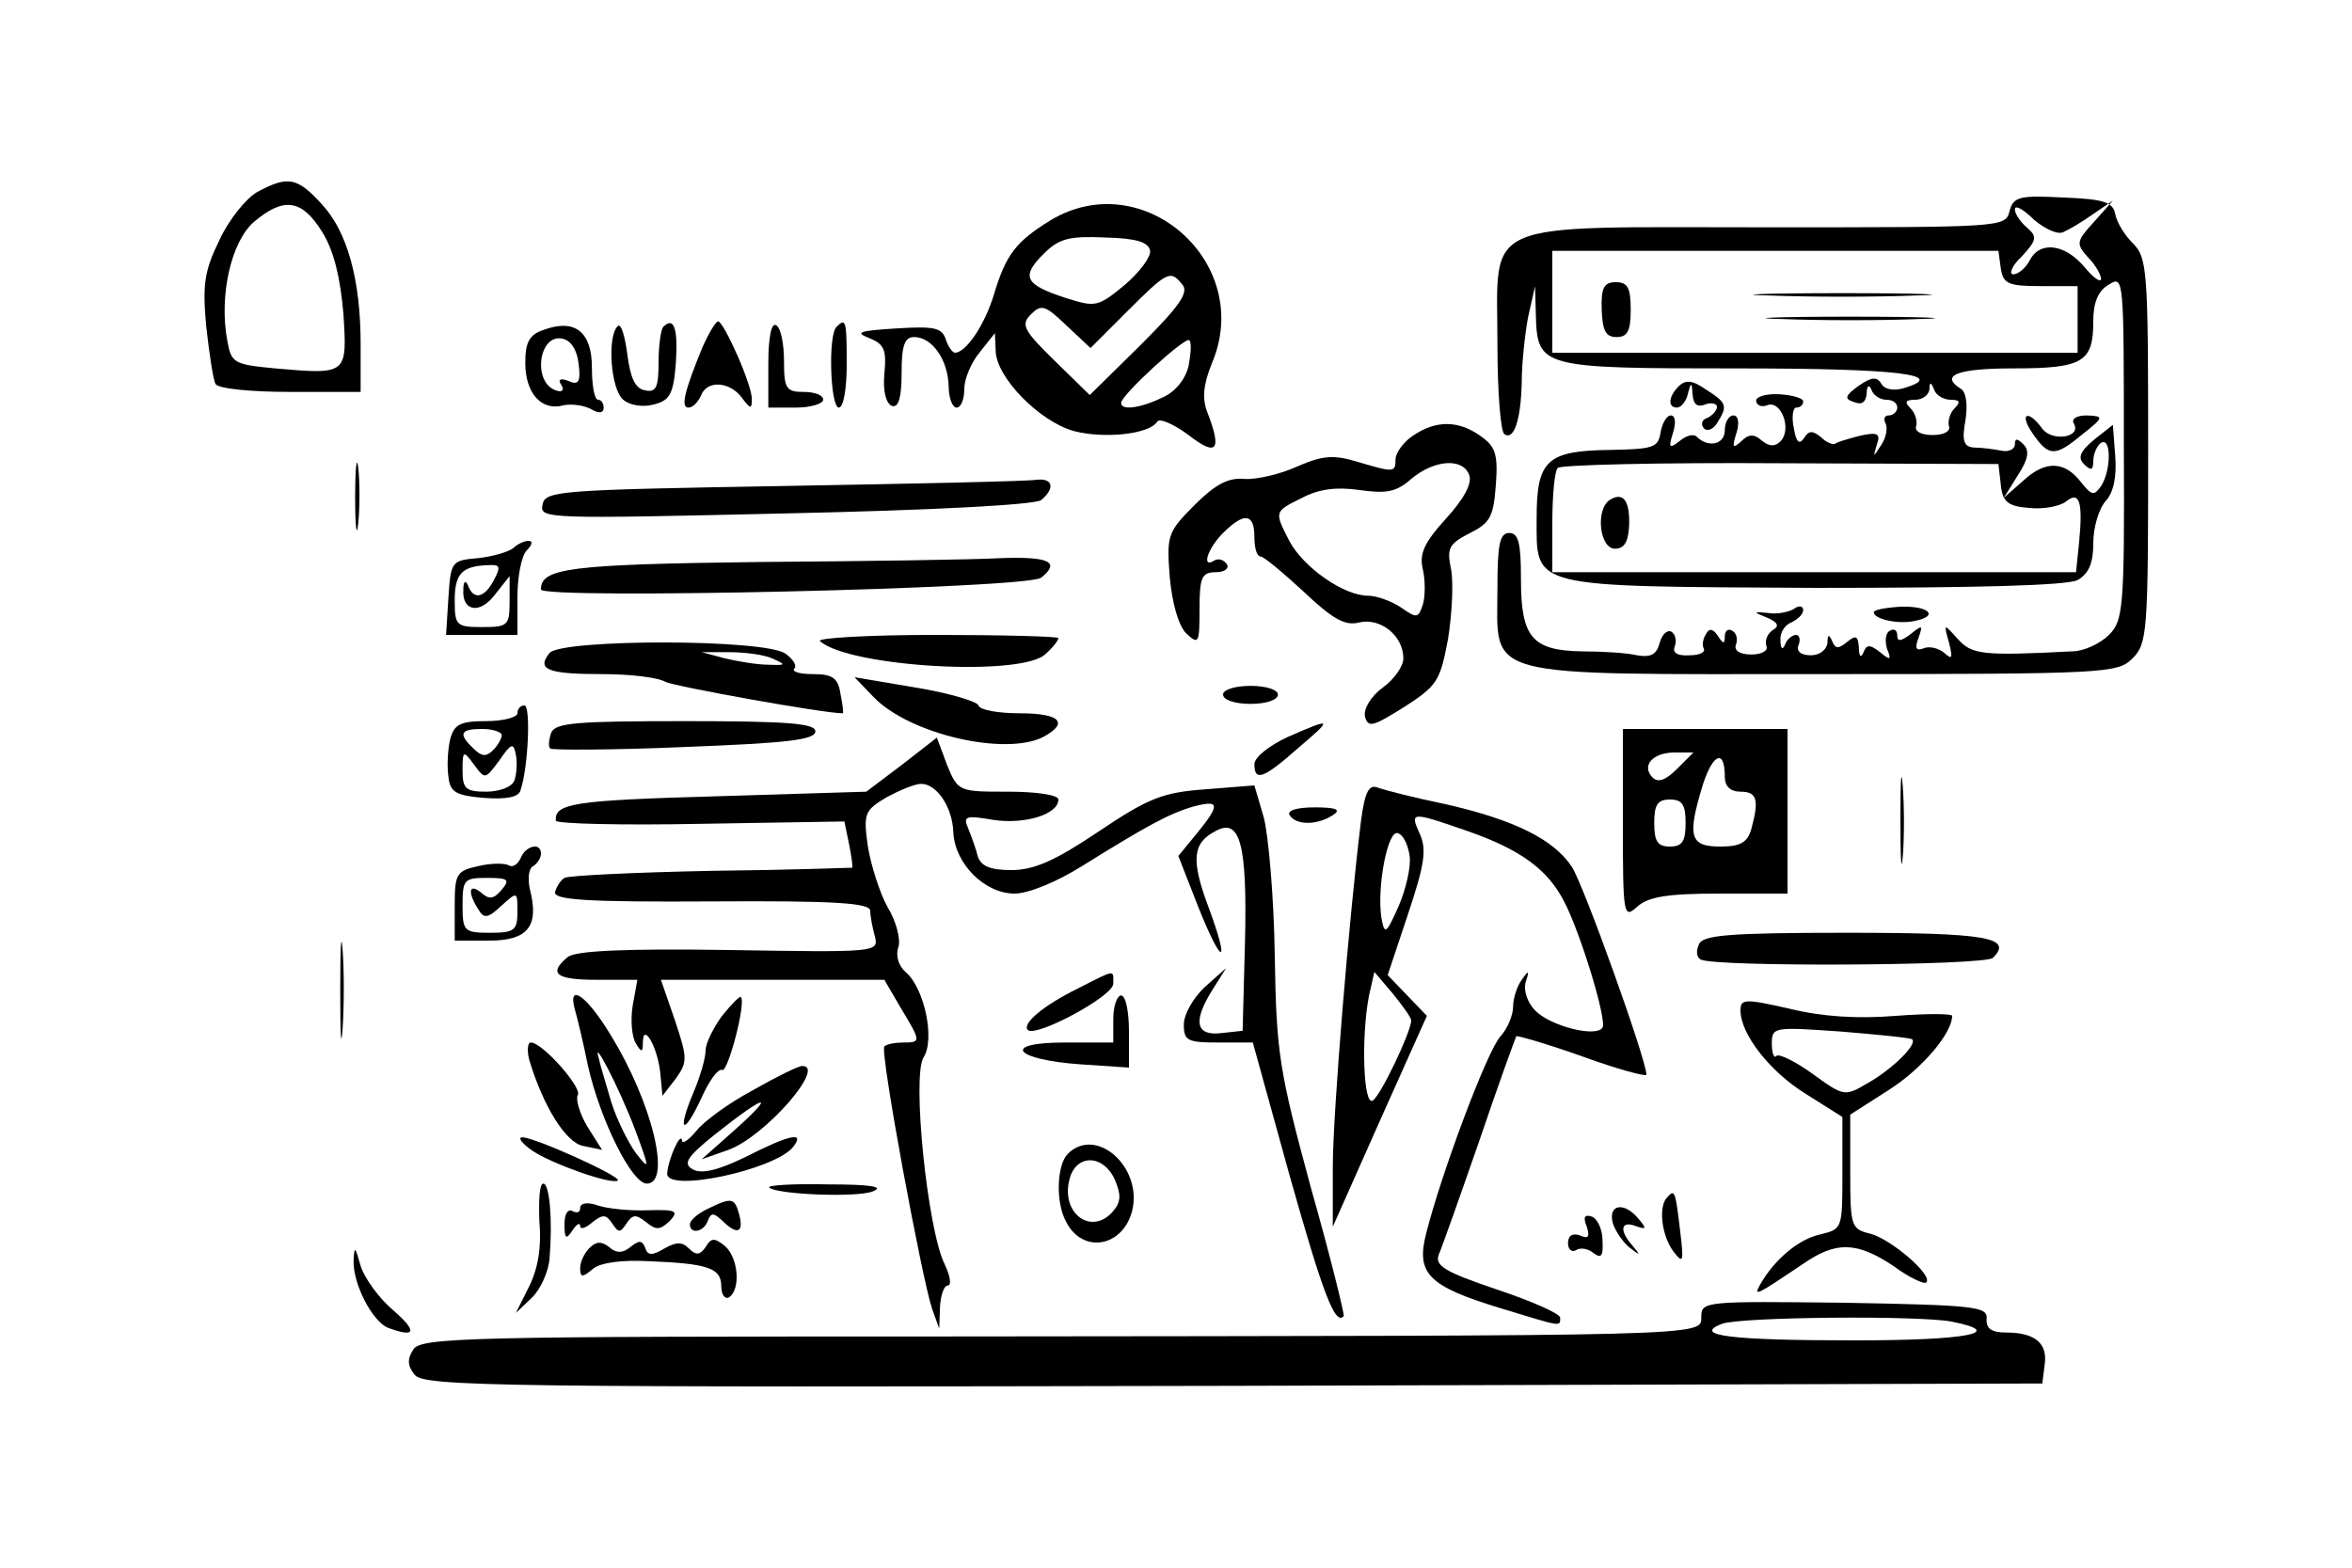 <?xml version="1.0" standalone="no"?>
<!DOCTYPE svg PUBLIC "-//W3C//DTD SVG 20010904//EN"
 "http://www.w3.org/TR/2001/REC-SVG-20010904/DTD/svg10.dtd">
<svg version="1.0" xmlns="http://www.w3.org/2000/svg"
 width="300pt" height="200pt" viewBox="0 0 300 200"
 preserveAspectRatio="xMidYMid meet">
<g transform="translate(0,200) scale(0.1,-0.1)"
fill="#000000" stroke="none">
<path d="M328 1755 c-14 -8 -36 -35 -48 -61 -19 -39 -22 -56 -17 -110 4 -36 9
-69 12 -74 4 -6 46 -10 96 -10 l89 0 0 61 c0 82 -17 144 -50 179 -31 34 -43
36 -82 15z m83 -51 c15 -24 23 -58 27 -104 5 -78 5 -78 -87 -70 -53 5 -56 7
-61 35 -11 58 5 127 34 152 38 32 61 29 87 -13z"/>
<path d="M2563 1730 c-5 -20 -11 -20 -309 -20 -372 0 -344 12 -344 -149 0 -61
4 -112 9 -115 12 -8 21 18 22 67 0 23 4 60 8 82 l9 40 1 -37 c2 -67 6 -68 256
-68 207 0 270 -8 214 -25 -13 -4 -25 -2 -29 5 -6 10 -13 9 -29 -2 -18 -13 -19
-17 -6 -21 10 -4 15 0 16 11 0 10 3 12 6 5 2 -7 11 -13 19 -13 8 0 14 -4 14
-10 0 -5 -5 -10 -11 -10 -5 0 -7 -4 -4 -10 3 -5 1 -18 -5 -27 -11 -17 -11 -17
-6 0 5 14 1 16 -22 11 -15 -4 -29 -8 -31 -10 -2 -2 -11 1 -18 8 -11 9 -16 9
-22 -1 -6 -9 -10 -5 -13 13 -3 14 -1 26 3 26 5 0 9 3 9 8 0 4 -14 8 -30 9 -17
1 -30 -3 -30 -8 0 -6 7 -9 14 -6 18 7 32 -31 17 -46 -7 -7 -14 -7 -24 1 -10 9
-17 8 -26 -1 -11 -10 -12 -8 -6 11 4 13 2 22 -4 22 -6 0 -11 -9 -11 -19 0 -18
-21 -23 -36 -8 -4 4 -14 1 -22 -6 -13 -10 -14 -8 -8 11 4 13 3 22 -3 22 -5 0
-11 -10 -13 -22 -3 -19 -9 -21 -64 -22 -81 -1 -94 -13 -94 -87 0 -90 -12 -87
356 -89 205 0 321 3 334 10 14 8 20 21 20 47 0 20 7 44 16 54 10 11 14 31 12
57 l-3 40 -24 -19 c-18 -15 -21 -23 -13 -31 9 -9 12 -8 12 4 0 9 5 20 10 23
13 8 13 -35 0 -55 -9 -13 -12 -12 -25 4 -21 28 -46 29 -74 3 l-25 -22 18 29
c13 20 15 31 7 39 -8 8 -11 8 -11 0 0 -6 -8 -10 -17 -8 -10 2 -26 4 -35 4 -13
1 -16 8 -11 35 3 19 1 36 -6 40 -27 17 -5 26 67 26 89 0 102 8 102 60 0 24 6
39 20 47 19 12 19 8 19 -207 1 -207 -1 -222 -19 -240 -11 -11 -32 -21 -47 -21
-116 -6 -128 -4 -146 16 -18 20 -18 20 -11 -5 5 -20 4 -22 -6 -13 -7 6 -19 9
-26 6 -10 -4 -12 0 -7 13 6 17 5 17 -10 5 -12 -9 -17 -10 -17 -2 0 7 -4 10
-10 6 -5 -3 -6 -13 -3 -23 6 -14 4 -15 -9 -4 -13 10 -17 10 -21 0 -3 -8 -6 -6
-6 6 -1 15 -4 16 -15 7 -11 -9 -15 -9 -19 1 -4 9 -6 9 -6 -2 -1 -9 -10 -16
-21 -16 -13 0 -19 5 -16 13 3 7 1 13 -3 13 -5 0 -12 -6 -14 -12 -3 -8 -6 -6
-6 5 -1 10 6 20 14 23 8 4 15 10 15 16 0 5 -6 6 -12 1 -7 -4 -22 -7 -33 -5
-19 2 -19 1 -1 -6 14 -6 16 -11 7 -16 -7 -5 -10 -13 -8 -20 3 -6 -6 -11 -19
-11 -15 0 -22 5 -20 12 3 7 1 15 -4 18 -6 4 -10 0 -10 -7 0 -10 -2 -10 -9 1
-6 9 -11 10 -15 2 -4 -6 -5 -14 -3 -18 3 -5 -5 -9 -18 -9 -15 -1 -22 3 -19 11
3 7 1 16 -4 19 -5 3 -12 -3 -15 -14 -4 -15 -11 -19 -29 -16 -12 3 -44 5 -70 5
-64 1 -78 18 -78 92 0 46 -3 59 -15 59 -12 0 -15 -14 -15 -70 0 -117 -27 -110
415 -110 362 0 376 1 395 20 19 19 20 33 20 265 0 228 -1 246 -19 264 -11 11
-21 27 -23 38 -3 15 -14 19 -66 21 -57 3 -64 1 -69 -18z m69 -26 c7 3 24 13
38 23 l25 17 -24 -27 c-23 -25 -23 -28 -8 -45 10 -10 17 -23 17 -28 -1 -5 -10
2 -21 15 -25 30 -57 34 -70 9 -5 -10 -15 -18 -21 -18 -6 0 -2 11 11 23 19 21
20 25 6 37 -8 7 -15 17 -15 23 0 6 11 0 24 -13 14 -12 31 -20 38 -16z m-80
-46 c3 -20 9 -23 51 -23 l47 0 0 -42 0 -43 -335 0 -335 0 0 65 0 65 284 0 285
0 3 -22z m-64 -168 c12 0 13 -3 5 -11 -6 -6 -9 -17 -7 -23 2 -6 -6 -11 -21
-11 -15 0 -23 5 -21 11 2 6 -1 17 -7 23 -8 8 -7 11 6 11 9 0 17 6 18 13 0 10
2 10 6 0 2 -7 12 -13 21 -13z m64 -108 c2 -22 9 -28 36 -30 18 -2 39 2 47 8
17 14 22 1 17 -51 l-4 -39 -334 0 -334 0 0 63 c0 35 3 67 7 70 3 4 131 7 284
6 l278 -1 3 -26z"/>
<path d="M2043 1605 c1 -27 5 -35 19 -35 14 0 18 8 18 35 0 28 -4 35 -19 35
-15 0 -19 -7 -18 -35z"/>
<path d="M2258 1623 c50 -2 134 -2 185 0 50 1 9 3 -93 3 -102 0 -143 -2 -92
-3z"/>
<path d="M2273 1593 c48 -2 126 -2 175 0 48 1 8 3 -88 3 -96 0 -136 -2 -87 -3z"/>
<path d="M2053 1362 c-18 -12 -13 -62 7 -62 12 0 17 9 18 30 1 32 -8 43 -25
32z"/>
<path d="M1340 1719 c-44 -27 -57 -44 -72 -94 -12 -40 -36 -75 -50 -75 -3 0
-9 8 -12 18 -5 14 -15 16 -63 13 -47 -3 -53 -5 -35 -12 20 -8 23 -15 20 -46
-2 -22 2 -38 10 -41 8 -2 12 10 12 42 0 36 4 46 16 46 23 0 43 -29 44 -62 0
-16 5 -28 10 -28 6 0 10 11 10 24 0 13 9 34 20 47 l19 24 1 -22 c0 -34 56 -91
100 -103 39 -10 96 -4 106 12 3 5 21 -3 40 -17 36 -28 43 -20 24 29 -7 18 -5
36 6 63 54 128 -88 253 -206 182z m127 -39 c1 -8 -14 -28 -33 -44 -34 -28 -37
-28 -75 -16 -52 17 -57 27 -28 56 20 20 33 23 79 21 40 -1 55 -6 57 -17z m41
-43 c9 -10 -4 -28 -53 -77 l-65 -64 -45 44 c-40 39 -43 46 -30 59 13 13 18 12
45 -14 l31 -29 47 47 c51 51 55 53 70 34z m8 -104 c-4 -17 -17 -33 -33 -40
-29 -14 -53 -17 -53 -7 0 10 82 85 87 80 3 -3 2 -17 -1 -33z"/>
<path d="M693 1579 c-18 -6 -23 -16 -23 -42 0 -39 21 -62 49 -54 10 2 26 0 35
-5 10 -6 16 -5 16 2 0 5 -3 10 -7 10 -5 0 -8 19 -8 41 0 46 -22 63 -62 48z
m45 -43 c3 -23 0 -28 -13 -22 -10 4 -14 2 -9 -5 4 -7 1 -10 -7 -7 -30 10 -22
72 8 66 11 -2 19 -14 21 -32z"/>
<path d="M788 1584 c-14 -13 -9 -81 7 -94 8 -7 25 -10 39 -6 20 5 25 13 28 52
3 44 -2 61 -16 47 -3 -3 -6 -24 -6 -45 0 -32 -3 -39 -17 -36 -13 2 -19 16 -23
47 -3 23 -8 39 -12 35z"/>
<path d="M896 1557 c-23 -56 -28 -77 -18 -77 6 0 12 7 16 15 7 20 36 19 52 -2
11 -15 13 -15 13 -3 1 18 -36 100 -43 100 -3 0 -12 -15 -20 -33z"/>
<path d="M980 1536 l0 -56 35 0 c19 0 35 5 35 10 0 6 -11 10 -25 10 -22 0 -25
4 -25 39 0 22 -4 43 -10 46 -6 4 -10 -15 -10 -49z"/>
<path d="M1067 1583 c-11 -10 -8 -103 3 -103 6 0 10 25 10 55 0 56 -1 60 -13
48z"/>
<path d="M2141 1507 c-13 -13 -14 -27 -2 -27 5 0 12 8 14 18 4 15 5 15 6 -2 1
-12 6 -16 16 -12 8 3 15 1 15 -3 0 -5 -6 -11 -12 -14 -7 -2 -9 -8 -5 -13 4 -5
12 -2 17 6 14 22 13 26 -14 43 -17 12 -26 13 -35 4z"/>
<path d="M2592 1448 c21 -31 29 -31 63 -3 29 23 29 24 7 25 -13 0 -20 -4 -17
-10 11 -18 -27 -24 -40 -7 -18 25 -30 20 -13 -5z"/>
<path d="M1802 1444 c-12 -8 -22 -22 -22 -30 0 -17 -2 -17 -49 -3 -30 9 -44 8
-76 -6 -22 -10 -52 -17 -68 -16 -20 2 -37 -7 -63 -33 -35 -35 -36 -39 -32 -92
3 -33 11 -62 21 -72 16 -15 17 -13 17 31 0 41 3 47 21 47 11 0 17 5 14 10 -4
6 -11 8 -16 5 -17 -11 -9 15 11 35 27 27 40 25 40 -5 0 -14 3 -25 8 -25 4 0
29 -21 55 -45 37 -35 53 -44 71 -39 27 6 56 -17 56 -46 0 -10 -12 -27 -26 -37
-15 -11 -25 -27 -23 -37 4 -15 10 -13 50 12 42 27 46 33 56 87 5 31 7 71 4 88
-6 28 -3 33 24 47 26 13 30 21 33 62 3 39 -1 49 -20 62 -28 20 -57 20 -86 0z
m72 -50 c4 -11 -7 -31 -30 -56 -28 -31 -34 -45 -29 -65 3 -14 3 -33 0 -44 -6
-18 -8 -18 -28 -4 -12 8 -31 15 -42 15 -31 0 -82 36 -100 69 -20 39 -20 38 16
56 21 11 43 14 72 10 35 -5 48 -3 67 14 30 25 66 27 74 5z"/>
<path d="M453 1365 c0 -38 2 -53 4 -32 2 20 2 52 0 70 -2 17 -4 1 -4 -38z"/>
<path d="M1000 1380 c-288 -5 -305 -6 -308 -24 -4 -18 6 -18 310 -11 187 4
318 11 326 17 18 15 15 28 -5 26 -10 -2 -155 -5 -323 -8z"/>
<path d="M655 1301 c-6 -5 -26 -11 -45 -13 -34 -3 -35 -4 -38 -50 l-3 -48 45
0 46 0 0 48 c0 26 5 53 12 60 7 7 8 12 2 12 -5 0 -14 -4 -19 -9z m-25 -41
c-12 -23 -26 -26 -33 -7 -3 7 -6 6 -6 -5 -2 -28 21 -32 40 -7 l19 24 0 -32 c0
-31 -2 -33 -35 -33 -33 0 -35 2 -35 34 0 34 9 44 43 45 15 1 16 -2 7 -19z"/>
<path d="M966 1283 c-241 -3 -276 -8 -276 -35 0 -13 621 1 638 15 25 20 10 27
-50 25 -35 -2 -175 -4 -312 -5z"/>
<path d="M2390 1219 c0 -9 32 -16 53 -11 30 6 18 19 -18 18 -19 -1 -35 -4 -35
-7z"/>
<path d="M1046 1182 c37 -33 259 -46 288 -16 9 8 16 17 16 20 0 2 -71 4 -157
4 -86 0 -153 -4 -147 -8z"/>
<path d="M701 1167 c-17 -21 -3 -27 66 -27 36 0 72 -4 82 -10 13 -6 201 -40
226 -40 1 0 0 11 -3 25 -3 20 -10 25 -35 25 -17 0 -27 3 -24 7 4 3 -1 12 -11
19 -25 19 -285 19 -301 1z m284 -7 c18 -8 18 -9 -5 -8 -14 0 -38 4 -55 8 l-30
8 35 0 c19 0 44 -3 55 -8z"/>
<path d="M1114 1111 c46 -48 169 -76 217 -51 33 18 21 30 -30 30 -27 0 -51 4
-53 10 -1 5 -38 16 -81 23 l-77 13 24 -25z"/>
<path d="M1560 1114 c0 -7 15 -12 35 -12 20 0 35 5 35 12 0 6 -15 11 -35 11
-20 0 -35 -5 -35 -11z"/>
<path d="M660 1090 c0 -5 -18 -10 -40 -10 -33 0 -41 -4 -46 -24 -3 -13 -4 -35
-2 -47 2 -20 10 -24 46 -27 28 -2 44 1 46 10 10 30 13 108 5 108 -5 0 -9 -4
-9 -10z m-20 -28 c0 -4 -5 -13 -11 -19 -9 -9 -15 -8 -25 2 -20 19 -17 25 11
25 14 0 25 -4 25 -8z m16 -58 c-3 -8 -19 -14 -36 -14 -26 0 -30 4 -30 27 0 26
1 26 15 7 14 -19 14 -18 32 6 15 22 18 23 21 7 2 -10 1 -25 -2 -33z"/>
<path d="M703 1065 c-3 -9 -4 -18 -1 -20 2 -2 79 -2 171 2 130 5 167 9 167 20
0 10 -34 13 -165 13 -140 0 -167 -2 -172 -15z"/>
<path d="M1643 1060 c-24 -11 -43 -26 -43 -35 0 -22 11 -19 55 20 46 39 45 40
-12 15z"/>
<path d="M2070 948 c0 -117 1 -120 18 -105 14 13 39 17 105 17 l87 0 0 105 0
105 -105 0 -105 0 0 -122z m69 71 c-14 -14 -24 -18 -31 -11 -15 15 0 32 28 32
l24 0 -21 -21z m61 -10 c0 -12 7 -19 20 -19 21 0 24 -10 14 -47 -5 -18 -14
-23 -40 -23 -39 0 -42 13 -22 79 13 40 28 46 28 10z m-50 -59 c0 -23 -4 -30
-20 -30 -16 0 -20 7 -20 30 0 23 4 30 20 30 16 0 20 -7 20 -30z"/>
<path d="M1150 1024 l-45 -34 -195 -6 c-178 -5 -203 -9 -201 -31 1 -4 84 -6
185 -4 l183 3 6 -29 c3 -15 5 -29 4 -30 -1 0 -82 -3 -180 -4 -98 -2 -182 -6
-187 -9 -5 -3 -10 -11 -12 -18 -2 -10 39 -13 200 -12 158 1 202 -2 202 -12 0
-7 3 -22 6 -33 5 -20 1 -20 -186 -17 -135 2 -196 -1 -206 -9 -25 -21 -15 -29
37 -29 l52 0 -6 -33 c-3 -19 -1 -40 4 -48 7 -12 9 -12 9 1 0 26 18 -4 22 -37
l3 -31 17 22 c15 21 15 26 -1 74 l-18 52 143 0 142 0 21 -36 c26 -43 26 -44 3
-44 -10 0 -21 -2 -24 -5 -6 -6 48 -297 61 -335 l9 -25 1 28 c1 15 5 27 10 27
5 0 3 12 -4 27 -22 44 -42 240 -27 264 15 23 1 89 -23 109 -9 8 -13 21 -9 32
3 10 -3 33 -14 51 -10 18 -21 53 -25 77 -6 43 -4 46 24 63 17 9 36 17 44 17
20 0 40 -30 41 -62 2 -40 40 -78 78 -78 18 0 54 15 86 35 82 51 111 67 142 76
34 9 35 3 4 -35 l-23 -28 25 -64 c31 -78 42 -78 13 0 -22 59 -20 81 10 96 31
17 40 -18 37 -142 l-3 -113 -27 -3 c-33 -4 -37 15 -11 56 l17 27 -27 -24 c-15
-14 -27 -35 -27 -48 0 -21 5 -23 44 -23 l44 0 47 -170 c42 -149 58 -192 69
-179 1 2 -17 76 -42 164 -40 148 -44 170 -46 295 -1 74 -8 154 -14 177 l-12
41 -63 -5 c-54 -4 -72 -11 -136 -54 -55 -37 -82 -49 -111 -49 -27 0 -39 5 -43
18 -2 9 -8 25 -12 35 -7 16 -3 17 32 11 40 -6 83 7 83 26 0 6 -29 10 -64 10
-63 0 -64 0 -78 34 l-13 35 -45 -35z"/>
<path d="M2424 955 c0 -49 1 -71 3 -48 2 23 2 64 0 90 -2 26 -3 8 -3 -42z"/>
<path d="M1736 953 c-15 -121 -36 -373 -36 -442 l0 -76 60 135 60 134 -25 26
-25 26 26 78 c21 63 24 82 15 102 -13 29 -12 29 63 3 65 -23 100 -48 121 -89
21 -40 55 -152 49 -161 -8 -13 -67 2 -86 22 -10 10 -15 26 -12 36 5 15 4 16
-5 3 -6 -8 -11 -24 -11 -34 0 -11 -7 -28 -16 -38 -17 -18 -76 -176 -95 -252
-13 -51 3 -67 95 -95 79 -24 76 -24 76 -12 0 5 -36 21 -81 36 -65 22 -79 30
-74 44 4 9 27 74 52 146 24 71 46 131 47 133 2 1 40 -10 85 -26 44 -16 81 -26
81 -23 0 19 -80 242 -95 265 -23 35 -73 60 -161 80 -39 8 -78 18 -86 21 -12 5
-17 -5 -22 -42z m62 -45 c2 -14 -5 -43 -14 -64 -16 -36 -18 -37 -22 -15 -6 39
8 113 21 108 7 -2 13 -15 15 -29z m2 -210 c0 -14 -39 -96 -49 -102 -12 -8 -15
80 -5 133 l7 31 23 -27 c13 -16 24 -31 24 -35z"/>
<path d="M1645 960 c8 -13 35 -13 55 0 11 7 5 10 -23 10 -23 0 -36 -4 -32 -10z"/>
<path d="M664 905 c-4 -8 -10 -12 -15 -9 -5 3 -23 3 -39 -1 -28 -6 -30 -10
-30 -51 l0 -44 44 0 c49 0 64 18 52 65 -3 13 -2 27 4 30 5 3 10 10 10 16 0 15
-20 10 -26 -6z m-24 -40 c-10 -12 -16 -13 -26 -4 -16 13 -18 1 -4 -21 7 -12
12 -12 29 4 21 19 21 19 21 -7 0 -24 -4 -27 -35 -27 -33 0 -35 2 -35 35 0 33
2 35 31 35 27 0 30 -2 19 -15z"/>
<path d="M434 735 c0 -55 1 -76 3 -47 2 29 2 74 0 100 -2 26 -3 2 -3 -53z"/>
<path d="M2167 795 c-4 -8 -3 -16 2 -19 16 -10 363 -8 373 2 26 26 -7 32 -187
32 -151 0 -184 -3 -188 -15z"/>
<path d="M1375 739 c-43 -21 -72 -45 -64 -53 10 -10 109 43 109 59 0 18 4 19
-45 -6z"/>
<path d="M733 713 c3 -10 11 -43 17 -73 16 -70 56 -150 75 -150 32 0 7 104
-47 191 -29 48 -54 66 -45 32z m77 -154 c19 -51 19 -53 1 -30 -10 14 -24 42
-31 64 -6 21 -14 46 -16 56 -10 32 26 -37 46 -90z"/>
<path d="M921 704 c-11 -15 -21 -35 -21 -44 0 -10 -7 -34 -16 -55 -21 -50 -12
-55 11 -5 10 22 21 37 26 35 7 -5 31 86 24 93 -1 2 -12 -9 -24 -24z"/>
<path d="M1420 700 l0 -30 -62 0 c-82 0 -65 -22 22 -28 l60 -4 0 46 c0 25 -4
46 -10 46 -5 0 -10 -13 -10 -30z"/>
<path d="M2220 711 c0 -30 37 -78 84 -107 l46 -29 0 -72 c0 -71 0 -71 -29 -78
-27 -6 -58 -32 -76 -64 -9 -16 -4 -13 54 26 43 30 69 29 116 -2 20 -15 40 -24
42 -21 9 9 -45 55 -71 62 -25 6 -26 9 -26 79 l0 73 50 32 c42 27 80 72 80 94
0 3 -33 3 -72 0 -49 -4 -94 -1 -135 9 -57 13 -63 13 -63 -2z m219 -37 c7 -6
-25 -38 -57 -56 -29 -17 -30 -17 -70 12 -22 16 -43 26 -46 23 -3 -4 -6 3 -6
15 0 22 2 22 88 16 48 -4 89 -8 91 -10z"/>
<path d="M675 648 c18 -60 47 -106 69 -110 l24 -5 -19 30 c-10 17 -15 35 -12
40 6 9 -45 67 -60 67 -4 0 -5 -10 -2 -22z"/>
<path d="M960 609 c-30 -16 -63 -40 -72 -52 -10 -12 -18 -17 -18 -12 -2 12
-18 -25 -19 -42 -2 -25 135 4 160 33 17 21 -3 17 -60 -12 -35 -17 -56 -22 -67
-16 -13 7 -9 15 27 44 64 51 81 56 29 9 l-45 -40 34 12 c47 17 126 108 94 107
-5 0 -33 -14 -63 -31z"/>
<path d="M679 532 c25 -17 102 -44 109 -38 5 5 -108 56 -122 55 -6 0 0 -8 13
-17z"/>
<path d="M1362 528 c-14 -14 -16 -62 -2 -87 21 -41 72 -32 84 14 14 56 -46
109 -82 73z m60 -33 c8 -19 8 -28 -2 -40 -27 -32 -67 -4 -56 40 8 33 43 33 58
0z"/>
<path d="M688 441 c3 -32 -2 -60 -13 -82 l-17 -34 21 20 c11 11 21 34 22 50 4
48 0 95 -8 95 -5 0 -6 -22 -5 -49z"/>
<path d="M981 485 c10 -9 112 -13 132 -5 16 6 -2 9 -57 9 -44 1 -77 -1 -75 -4z"/>
<path d="M2127 473 c-12 -11 -8 -48 7 -69 13 -17 14 -15 9 26 -6 51 -7 53 -16
43z"/>
<path d="M740 459 c0 -6 -4 -7 -10 -4 -6 3 -10 -4 -10 -17 0 -18 2 -20 10 -8
5 8 10 11 10 6 0 -5 7 -3 16 5 13 10 17 10 25 -2 8 -12 10 -12 18 0 8 12 12
12 25 2 13 -11 18 -10 30 1 12 13 9 15 -27 14 -23 -1 -52 2 -64 6 -14 5 -23 3
-23 -3z"/>
<path d="M903 458 c-13 -6 -23 -15 -23 -20 0 -13 18 -10 23 5 4 10 7 10 18 0
19 -19 28 -16 22 7 -6 22 -9 23 -40 8z"/>
<path d="M2057 440 c3 -10 13 -25 22 -32 13 -10 14 -10 4 2 -18 20 -16 33 3
26 14 -5 15 -4 4 9 -18 22 -39 19 -33 -5z"/>
<path d="M2024 435 c4 -13 2 -16 -9 -11 -9 3 -15 0 -15 -10 0 -8 5 -12 10 -9
6 4 16 2 23 -4 10 -7 12 -3 11 17 0 14 -7 28 -14 30 -9 3 -11 -1 -6 -13z"/>
<path d="M752 408 c-7 -7 -12 -18 -12 -26 0 -12 3 -12 16 -1 9 8 37 12 72 10
76 -3 92 -9 92 -32 0 -11 5 -17 10 -14 15 10 12 51 -6 66 -13 10 -17 10 -24
-2 -7 -10 -12 -11 -21 -2 -9 9 -16 9 -32 0 -15 -9 -21 -9 -24 1 -4 10 -8 10
-19 1 -10 -8 -18 -8 -27 0 -10 8 -17 7 -25 -1z"/>
<path d="M451 392 c-1 -30 24 -78 44 -86 35 -13 38 -5 7 22 -18 15 -37 41 -42
57 -7 25 -8 26 -9 7z"/>
<path d="M2170 320 c0 -25 16 -24 -949 -25 -627 0 -685 -1 -694 -17 -8 -12 -7
-21 2 -32 12 -15 113 -16 1045 -14 l1031 3 3 24 c4 27 -12 41 -49 41 -19 0
-26 5 -25 18 1 15 -15 17 -181 20 -178 2 -183 2 -183 -18z m319 -6 c71 -14 22
-24 -123 -24 -158 0 -208 6 -170 21 23 9 250 11 293 3z"/>
</g>
</svg>
